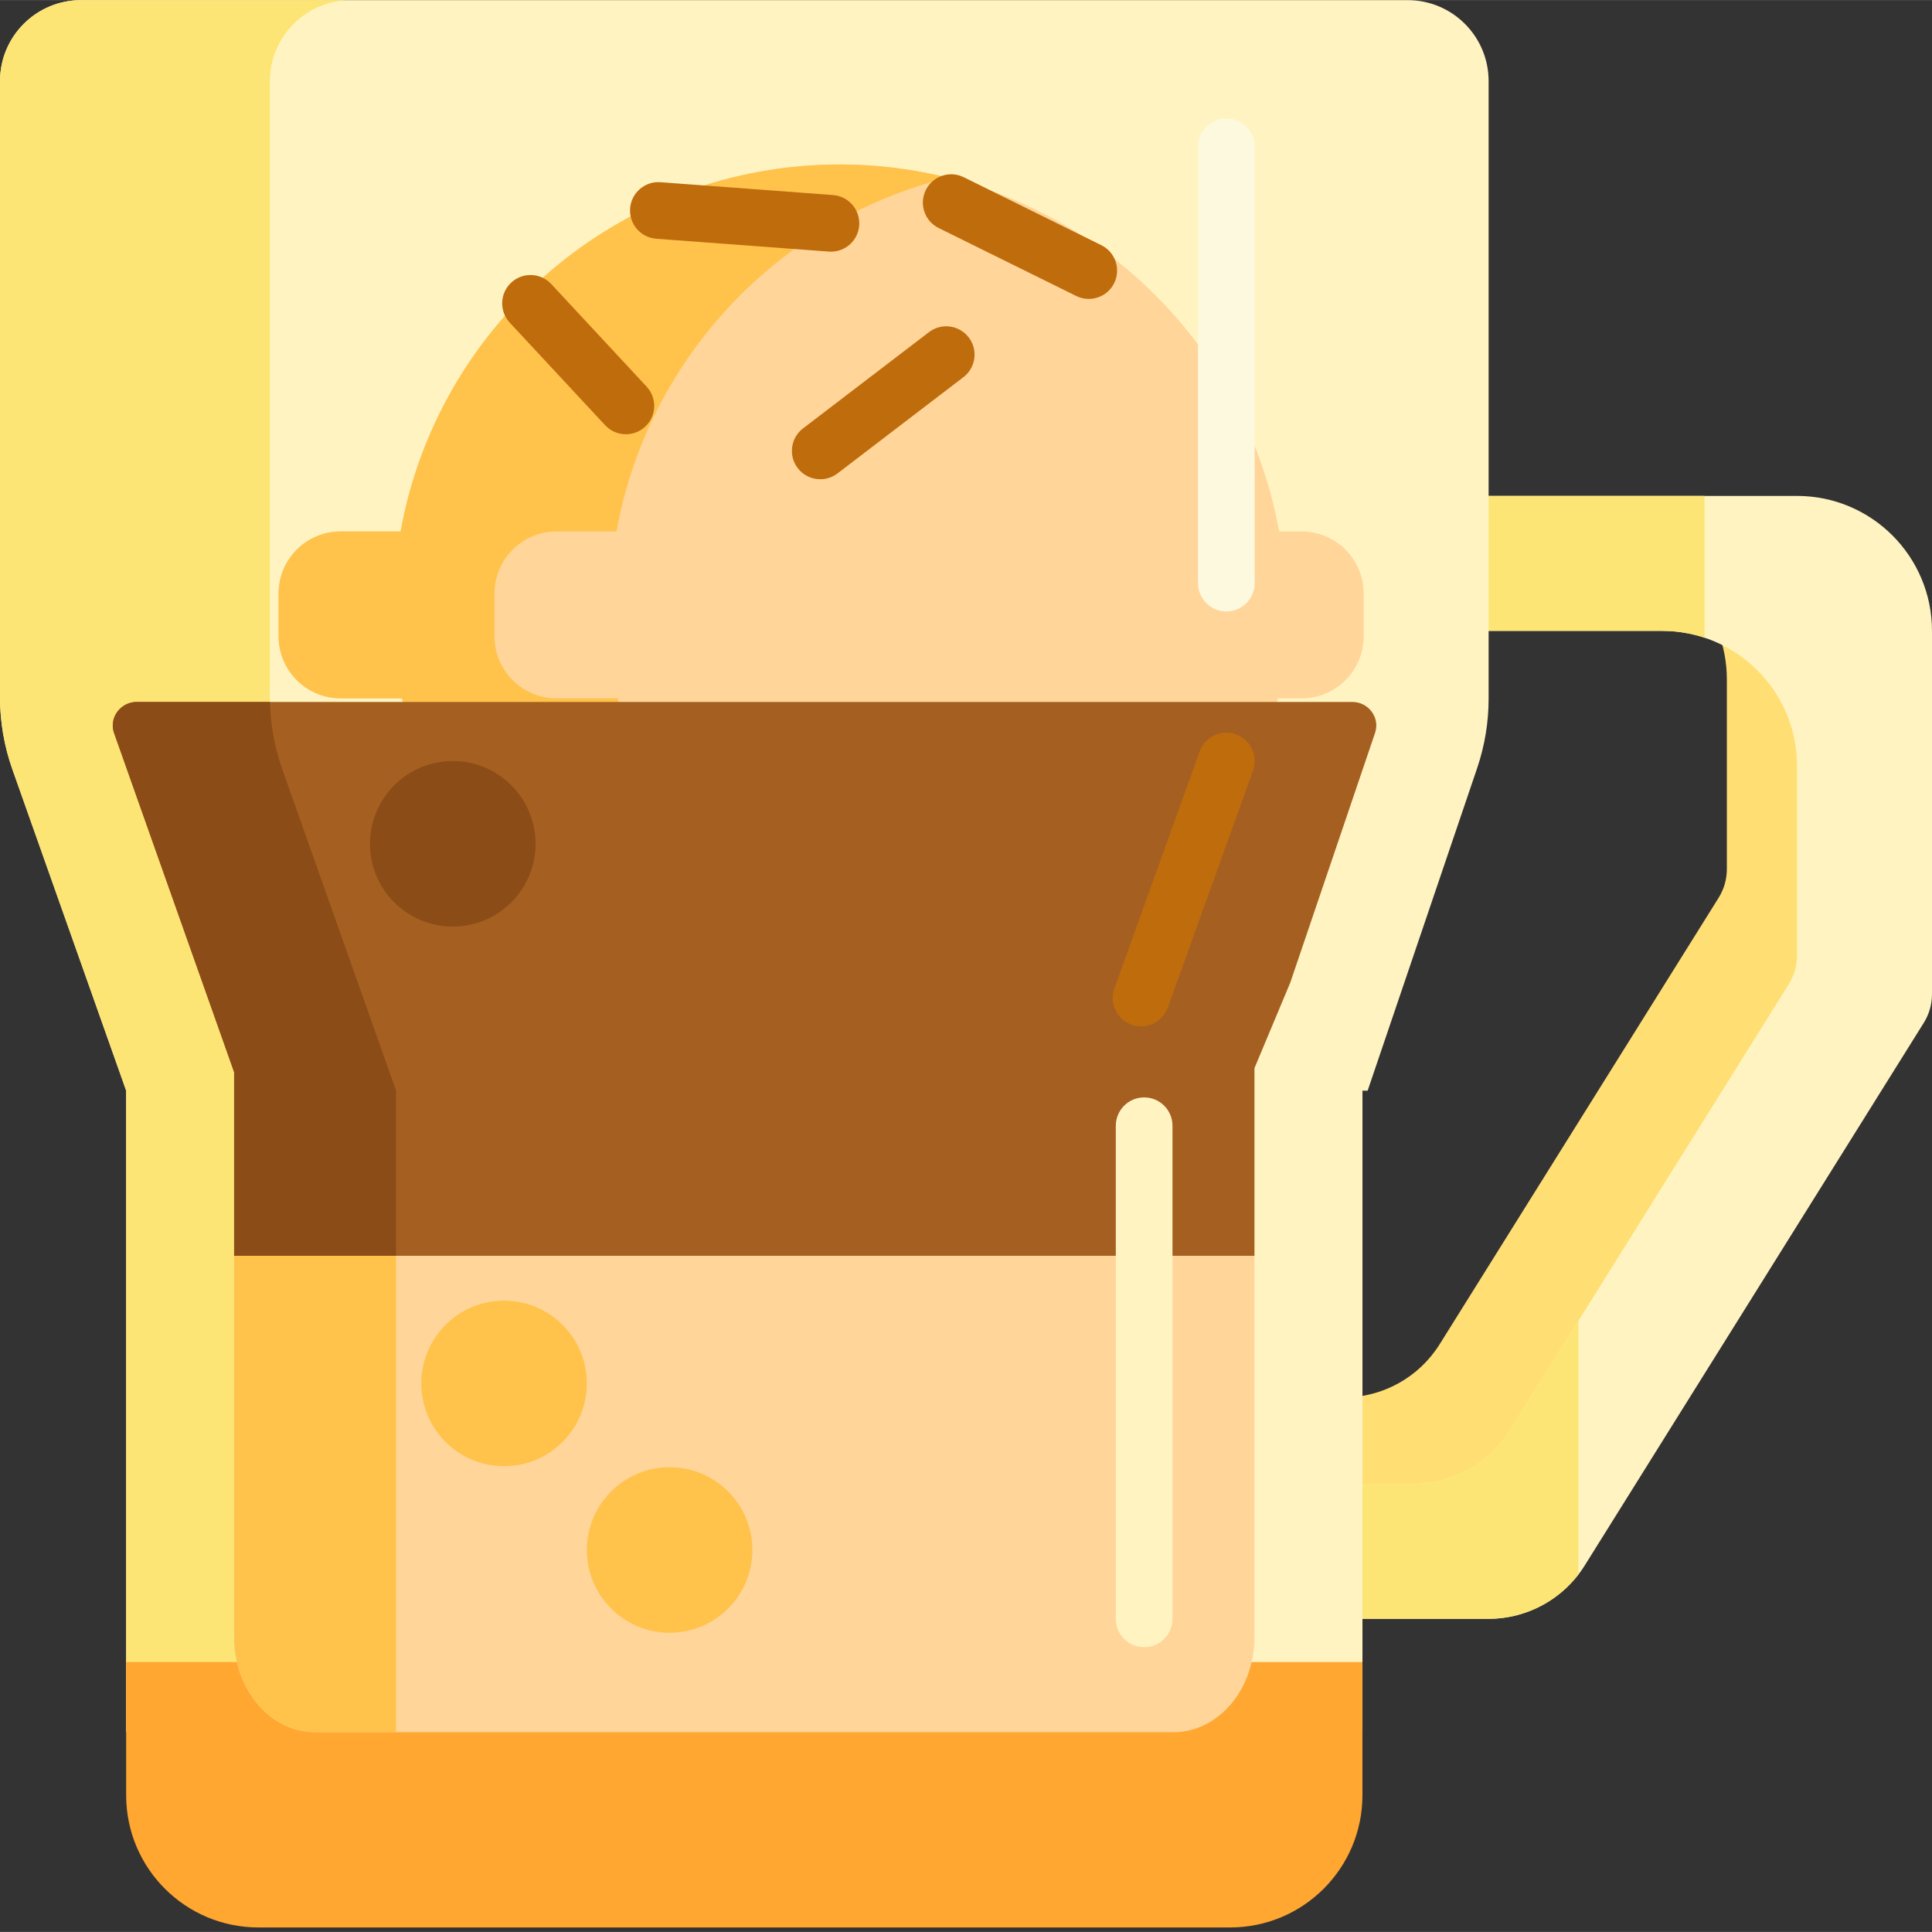 <svg height="409pt" viewBox="0 0 409.028 409" width="409pt" xmlns="http://www.w3.org/2000/svg"><rect x="0" y="0" width="409.028" height="409" fill="#333333" stroke="none"/><path d="m363.68 133.551c1.234 3.191 1.918 6.66 1.918 10.285v40.156c0 2.141-.605 4.238-1.738 6.055l-59.059 94.52c-4.383 7.02-12.078 11.285-20.355 11.285h-22.859v-162.301h-28.574v190.875h67.273c8.277 0 15.969-4.266 20.355-11.285l71.793-114.902c1.133-1.812 1.734-3.914 1.734-6.055v-58.633zm0 0" fill="#ffdf74"/><path d="m247.871 104.977v237.734h67.273c8.277 0 15.969-4.266 20.355-11.285l71.789-114.898c1.137-1.816 1.738-3.918 1.738-6.059v-76.918c0-15.781-12.793-28.574-28.574-28.574zm130.848 103.359-59.059 94.52c-4.387 7.016-12.078 11.281-20.355 11.281h-22.859v-180.586h75.434c15.781 0 28.574 12.793 28.574 28.574v40.152c0 2.141-.602 4.238-1.734 6.059zm0 0" fill="#fff4c1"/><path d="m334.164 279.641-14.504 23.211c-4.383 7.02-12.078 11.285-20.355 11.285h-22.859v-180.586h75.434c3.145 0 6.168.516 8.992 1.453v-30.027h-113v237.734h67.273c7.496 0 14.504-3.504 19.02-9.379zm0 0" fill="#fce575"/><path d="m298.012.016h-280.867c-9.469 0-17.145 7.676-17.145 17.141v130.445c0 5.199.887 10.359 2.621 15.258l24.09 68.031v135.82h261.738v-135.82h1.098l23.184-68.285c1.605-4.734 2.426-9.699 2.426-14.699v-130.75c0-9.469-7.676-17.141-17.145-17.141zm0 0" fill="#fff4c1"/><path d="m275.566 112.5h-4.758c-7.941-44.172-46.543-77.699-93-77.699-46.461 0-85.062 33.527-93 77.699h-12.688c-7.258 0-13.145 5.887-13.145 13.145v9.047c0 7.262 5.887 13.145 13.145 13.145h12.988c8.609 43.336 46.832 76.008 92.699 76.008 45.863 0 84.09-32.672 92.695-76.008h5.066c7.258 0 13.145-5.883 13.145-13.145v-9.047c-.004-7.258-5.887-13.145-13.148-13.145zm0 0" fill="#ffd59a"/><path d="m130.828 147.836h-12.988c-7.258 0-13.145-5.883-13.145-13.145v-9.047c0-7.258 5.887-13.145 13.145-13.145h12.688c6.59-36.676 34.328-65.992 70.141-74.895-7.324-1.82-14.973-2.805-22.859-2.805-46.461 0-85.062 33.527-93 77.699h-12.688c-7.258 0-13.145 5.887-13.145 13.145v9.047c0 7.262 5.887 13.145 13.145 13.145h12.988c8.609 43.336 46.832 76.008 92.699 76.008 7.887 0 15.535-.988 22.859-2.809-35.266-8.762-62.711-37.312-69.84-73.199zm0 0" fill="#ffc34c"/><path d="m59.77 162.859c-1.734-4.898-2.621-10.059-2.621-15.258v-130.445c0-9.465 7.676-17.141 17.145-17.141h-57.148c-9.469 0-17.145 7.676-17.145 17.141v130.445c0 5.199.887 10.359 2.621 15.258l24.09 68.031v135.824h57.145v-135.824zm0 0" fill="#fce575"/><path d="m260.445 408.051h-205.738c-15.465 0-28-12.535-28-28v-28.195h261.738v28.195c0 15.465-12.535 28-28 28zm0 0" fill="#ffa730"/><path d="m49.566 265.855v80.75c0 11.105 7.676 20.109 17.145 20.109h181.73c9.469 0 17.145-9.004 17.145-20.109v-80.75zm0 0" fill="#ffd59a"/><path d="m286.32 148.598h-257.383c-3.406 0-5.918 3.348-4.793 6.562.008.023.016.047.027.07l25.395 71.734v38.891h216.02v-39.727l7.578-18.098 17.918-52.773c.02-.055.035-.105.055-.16 1.059-3.207-1.438-6.5-4.816-6.5zm0 0" fill="#a56021"/><path d="m242.23 348.711c-3.312 0-6-2.688-6-6v-104.391c0-3.312 2.688-6 6-6 3.316 0 6 2.688 6 6v104.391c0 3.312-2.684 6-6 6zm0 0" fill="#fff4c1"/><path d="m241.586 217.273c-.676 0-1.359-.117-2.031-.355-3.121-1.121-4.738-4.559-3.617-7.68l18.047-50.168c1.121-3.117 4.559-4.734 7.676-3.613 3.121 1.121 4.738 4.559 3.617 7.68l-18.047 50.168c-.879 2.445-3.188 3.969-5.645 3.969zm0 0" fill="#bf6c0d"/><path d="m259.633 129.438c-3.312 0-6-2.688-6-6v-92.375c0-3.312 2.688-6 6-6s6 2.688 6 6v92.375c0 3.312-2.688 6-6 6zm0 0" fill="#fcf9de"/><g fill="#bf6c0d"><path d="m132.508 91.926c-1.609 0-3.211-.645-4.395-1.914l-20.191-21.715c-2.258-2.43-2.117-6.227.309-8.48 2.426-2.258 6.223-2.117 8.48.309l20.191 21.719c2.254 2.426 2.117 6.223-.309 8.477-1.156 1.074-2.621 1.605-4.086 1.605zm0 0"/><path d="m175.926 53.266c-.152 0-.301-.004-.453-.016l-36.531-2.719c-3.305-.246-5.785-3.125-5.539-6.43.246-3.305 3.137-5.793 6.43-5.539l36.531 2.719c3.305.246 5.785 3.125 5.539 6.43-.234 3.156-2.867 5.555-5.977 5.555zm0 0"/><path d="m173.66 101.449c-1.809 0-3.59-.809-4.773-2.355-2.012-2.633-1.508-6.398 1.125-8.41l26.668-20.383c2.637-2.012 6.398-1.508 8.414 1.125 2.012 2.633 1.508 6.398-1.125 8.41l-26.668 20.383c-1.09.832-2.371 1.23-3.641 1.23zm0 0"/><path d="m230.5 63.27c-.895 0-1.801-.199-2.652-.621l-29.121-14.387c-2.973-1.469-4.191-5.066-2.723-8.039 1.469-2.969 5.066-4.188 8.035-2.719l29.121 14.387c2.973 1.469 4.191 5.066 2.723 8.039-1.043 2.117-3.172 3.34-5.383 3.34zm0 0"/></g><path d="m113.383 178.629c0 9.68-7.844 17.527-17.523 17.527s-17.527-7.848-17.527-17.527c0-9.68 7.848-17.527 17.527-17.527s17.523 7.848 17.523 17.527zm0 0" fill="#8c4c17"/><path d="m124.242 292.871c0 9.68-7.848 17.527-17.527 17.527-9.68 0-17.523-7.848-17.523-17.527 0-9.68 7.844-17.527 17.523-17.527 9.68 0 17.527 7.848 17.527 17.527zm0 0" fill="#ffc34c"/><path d="m159.293 328.137c0 9.68-7.848 17.527-17.527 17.527s-17.523-7.848-17.523-17.527c0-9.68 7.844-17.523 17.523-17.523s17.527 7.844 17.527 17.523zm0 0" fill="#ffc34c"/><path d="m24.145 155.16c.008.023.016.047.027.07l25.395 71.734v38.891h34.289v-34.965l-24.086-68.031c-1.625-4.586-2.496-9.398-2.602-14.262h-28.23c-3.406 0-5.918 3.348-4.793 6.562zm0 0" fill="#8c4c17"/><path d="m49.566 265.855v80.75c0 11.105 7.676 20.109 17.145 20.109h17.145v-100.859zm0 0" fill="#ffc34c"/></svg>